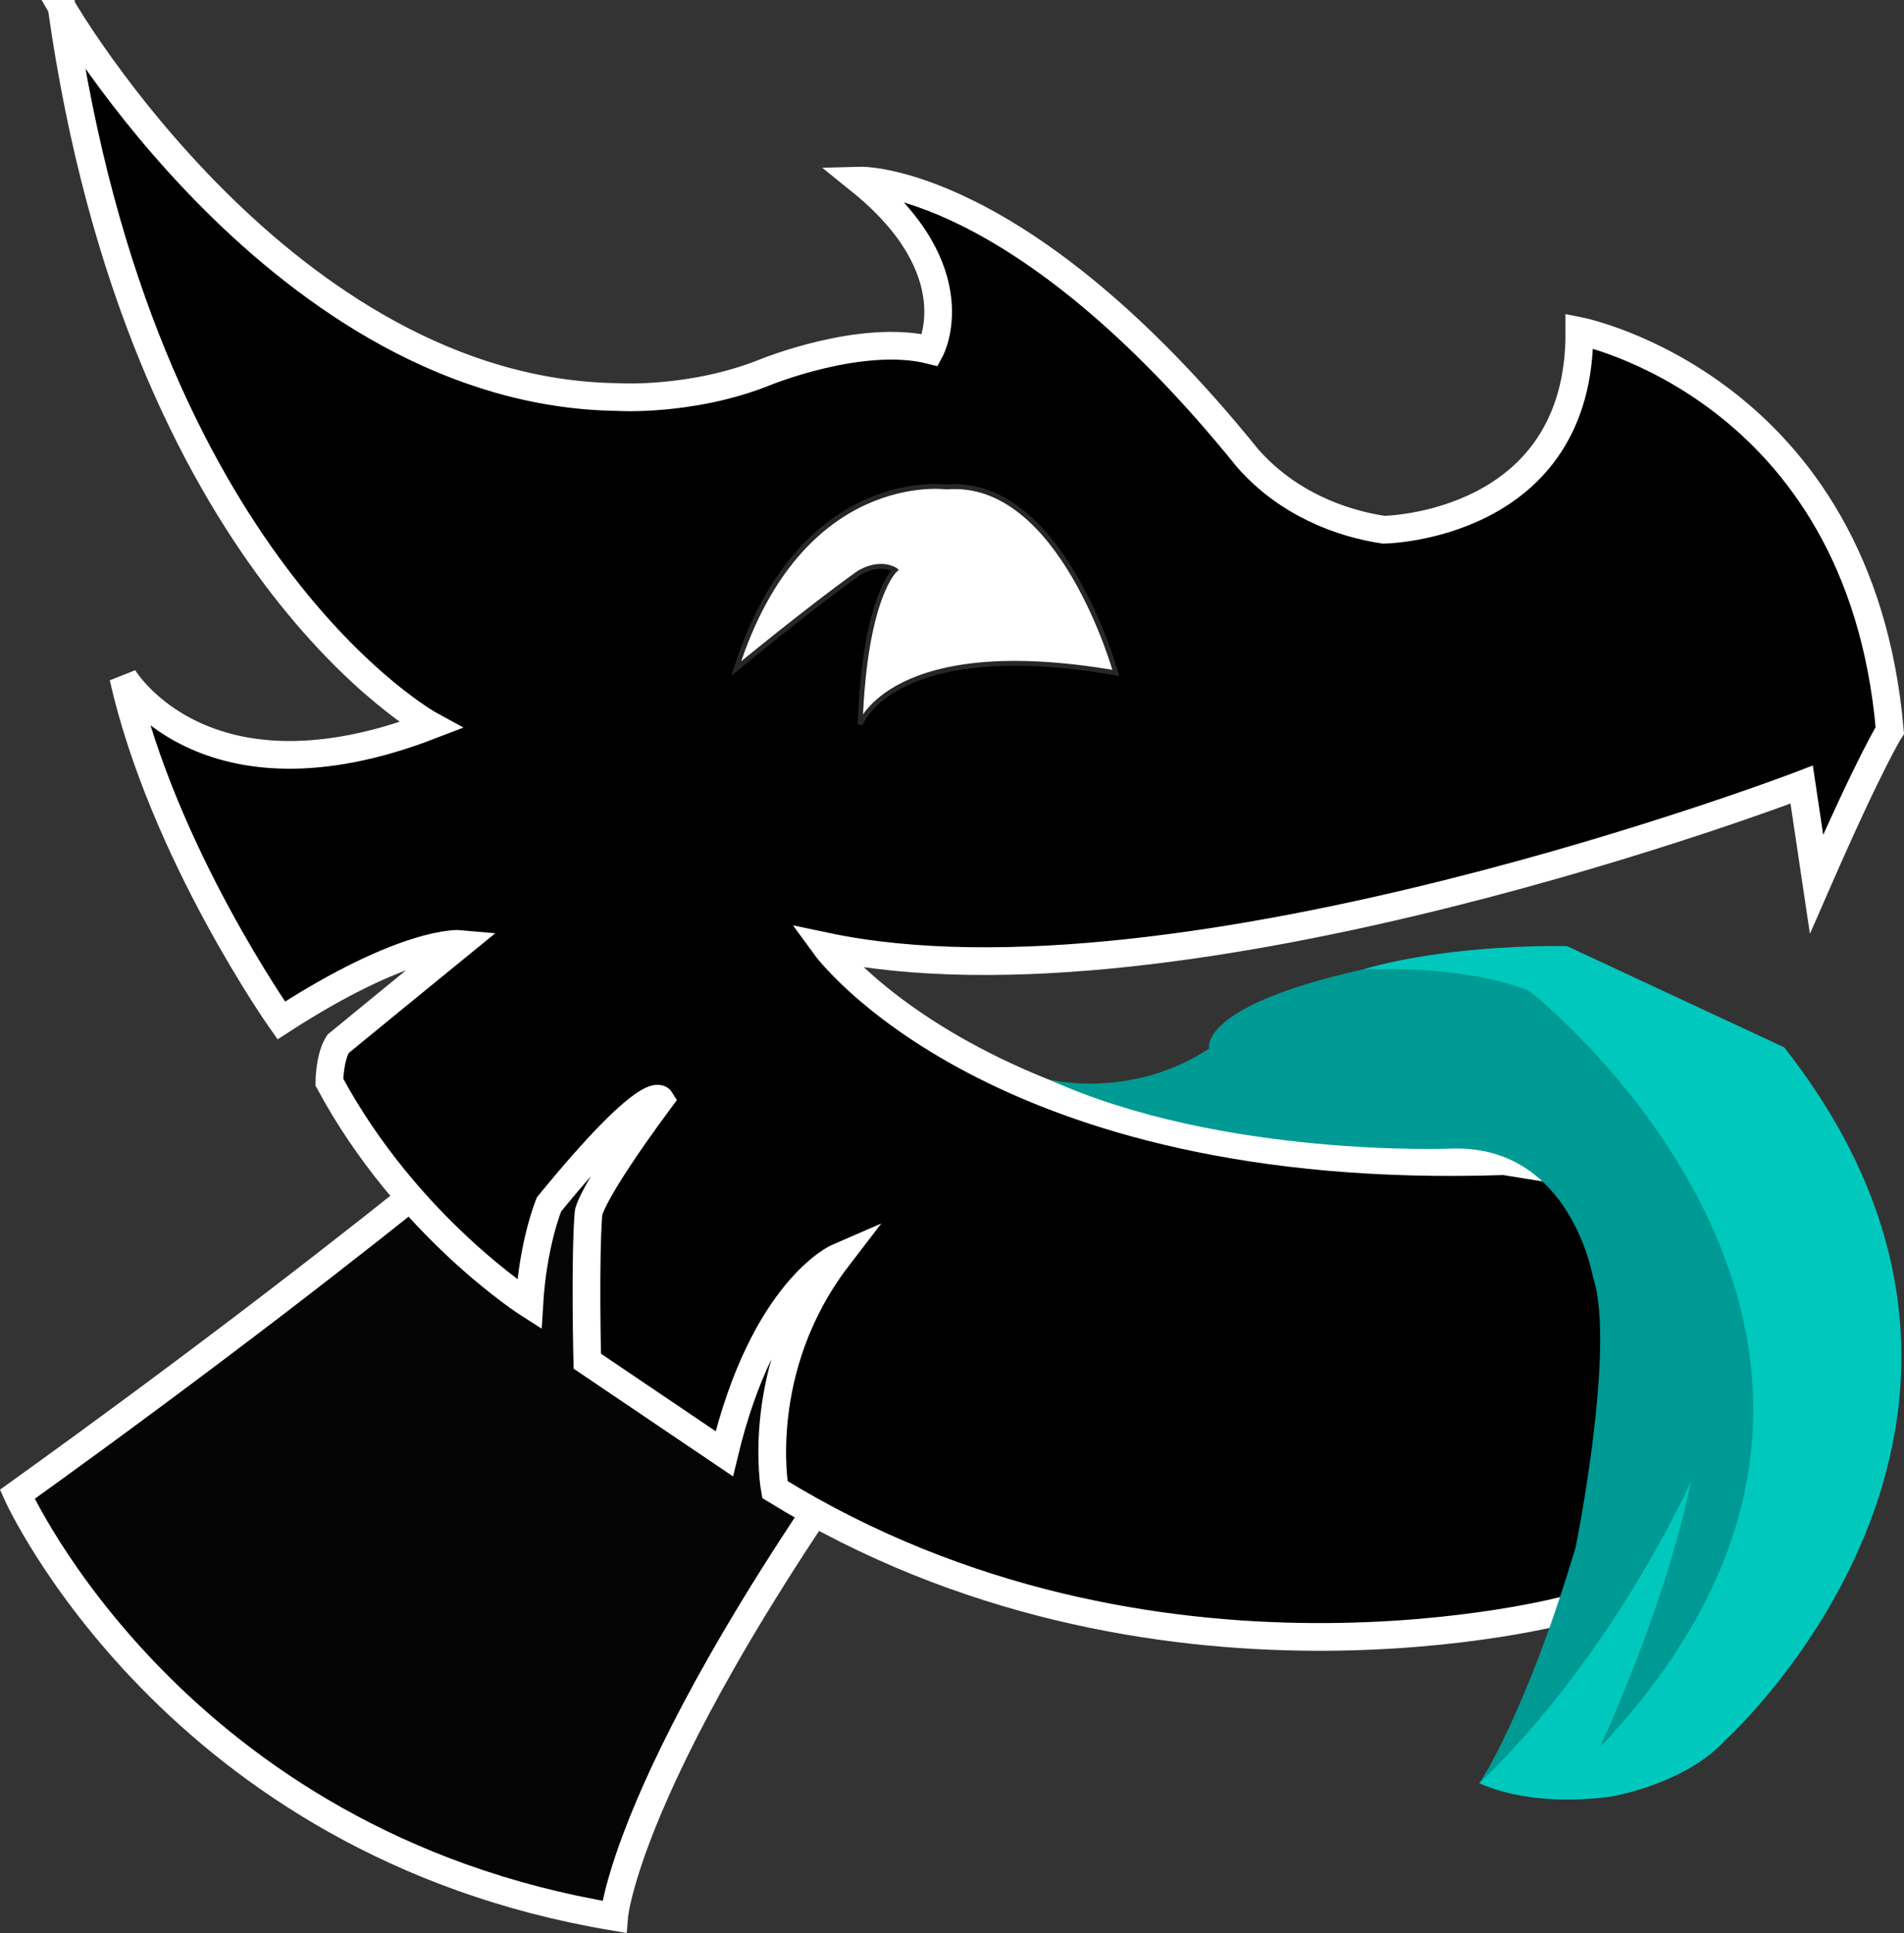 <?xml version="1.0" encoding="UTF-8" standalone="no"?>
<!-- Created with Inkscape (http://www.inkscape.org/) -->

<svg
   xmlns:dc="http://purl.org/dc/elements/1.1/"
   xmlns:cc="http://creativecommons.org/ns#"
   xmlns:rdf="http://www.w3.org/1999/02/22-rdf-syntax-ns#"
   xmlns:svg="http://www.w3.org/2000/svg"
   xmlns="http://www.w3.org/2000/svg"
   xmlns:sodipodi="http://sodipodi.sourceforge.net/DTD/sodipodi-0.dtd"
   xmlns:inkscape="http://www.inkscape.org/namespaces/inkscape"
   width="103.097mm"
   height="104.622mm"
   viewBox="0 0 103.097 104.622"
   version="1.1"
   id="svg4013"
   inkscape:version="0.92.4 (5da689c313, 2019-01-14)"
   sodipodi:docname="Mascot-Outlined-v2.svg">
  <rect x="0" y="0" width="103.097" height="104.622" fill="#333333" stroke="none"/>
  <defs
     id="defs4007" />
  <sodipodi:namedview
     id="base"
     pagecolor="#ffffff"
     bordercolor="#666666"
     borderopacity="1.0"
     inkscape:pageopacity="0.0"
     inkscape:pageshadow="2"
     inkscape:zoom="0.98994949"
     inkscape:cx="329.71736"
     inkscape:cy="286.80462"
     inkscape:document-units="mm"
     inkscape:current-layer="layer2"
     showgrid="false"
     fit-margin-top="0"
     fit-margin-left="0"
     fit-margin-right="0"
     fit-margin-bottom="0"
     inkscape:window-width="1920"
     inkscape:window-height="1001"
     inkscape:window-x="-9"
     inkscape:window-y="-9"
     inkscape:window-maximized="1" />
  <g
     inkscape:groupmode="layer"
     id="layer2"
     inkscape:label="Layer 2" />
  <g
     inkscape:label="Layer 1"
     inkscape:groupmode="layer"
     id="layer1"
     transform="translate(23.893,-115.627)">
    <path
       style="fill:#050505;fill-opacity:1;stroke:#ffffff;stroke-width:1.5;stroke-linecap:butt;stroke-linejoin:miter;stroke-miterlimit:4;stroke-dasharray:none;stroke-opacity:1"
       d="m 8.793,171.749 c 0,0 -10.961,9.827 -31.75,24.757 0,0 8.504,18.899 32.317,22.868 0,0 0.756,-9.638 19.655,-34.018 0,0 -10.961,-13.418 -20.222,-13.607 z"
       id="path888"
       inkscape:connector-curvature="0"
       sodipodi:nodetypes="ccccc" />
    <path
       style="display:inline;opacity:1;fill:#000000;fill-opacity:1;stroke:#ffffff;stroke-width:1.5;stroke-linecap:butt;stroke-linejoin:miter;stroke-miterlimit:4;stroke-dasharray:none;stroke-opacity:1"
       d="m -20.559,116.002 c 0,0 12.027,20.847 30.068,21.114 0,0 4.009,0.267 8.018,-1.336 0,0 5.212,-2.138 8.954,-1.203 0,0 2.298,-4.263 -3.797,-9.177 0,0 8.646,-0.236 20.978,15.025 2.161,2.465 5.08,3.537 7.374,3.874 0,0 10.657,-0.134 10.591,-10.758 0,0 15.202,3.009 16.809,21.624 0,0 -1.039,1.606 -3.969,8.315 l -0.803,-5.386 c 0,0 -33.552,12.831 -52.862,8.755 0,0 9.154,12.562 36.75,11.626 l 9.889,1.604 1.604,18.041 -8.018,4.61 c 0,0 -22.451,6.147 -42.964,-6.481 0,0 -1.203,-6.548 3.408,-12.562 0,0 -4.009,1.737 -6.147,10.624 l -7.417,-5.011 c 0,0 -0.134,-5.546 0.067,-8.018 0,0 0.067,-1.002 3.875,-6.147 0,0 -0.601,-0.935 -6.014,5.679 0,0 -0.869,2.071 -1.069,5.412 0,0 -6.615,-4.209 -10.824,-12.027 0,0 0,-1.336 0.468,-2.071 0,0 5.546,-4.544 6.615,-5.412 0,0 -2.873,-0.267 -9.689,4.143 0,0 -6.414,-9.087 -8.553,-18.575 0,0 4.343,7.35 16.638,2.606 0,0 -15.691,-8.551 -19.978,-38.888 z"
       id="path827"
       inkscape:connector-curvature="0"
       sodipodi:nodetypes="ccccccccccccccccccccccccccccccc" />
    <path
       style="display:inline;opacity:1;fill:#000000;fill-opacity:1;stroke:#000000;stroke-width:0.265px;stroke-linecap:butt;stroke-linejoin:miter;stroke-opacity:1"
       d="m 66.346,140.283 c 0,0 3.809,1.537 4.076,4.878 l -1.804,-0.401 c 0,0 -1.069,-2.873 -2.272,-4.477 z"
       id="path2707"
       inkscape:connector-curvature="0" />
    <path
       style="fill:#ffffff;fill-opacity:1;stroke:#272727;stroke-width:0.265px;stroke-linecap:butt;stroke-linejoin:miter;stroke-opacity:1"
       d="m 24.573,146.472 c 0,0 -1.654,1.465 -1.89,8.363 0,0 1.748,-4.866 13.843,-2.788 0,0 -2.929,-10.583 -9.166,-10.064 0,0 -7.89,-1.087 -11.387,9.827 0,0 4.016,-3.307 6.615,-5.15 0,0 1.039,-0.709 1.984,-0.189 z"
       id="path834"
       inkscape:connector-curvature="0" />
    <g
       id="g1431"
       transform="translate(0,-0.684)">
      <path
         sodipodi:nodetypes="cccccccccccc"
         inkscape:connector-curvature="0"
         id="path837"
         d="m 32.895,174.734 c 0,0 4.41,1.136 8.686,-1.67 0,0 -0.668,-2.272 8.285,-4.276 0,0 3.836,-0.525 11.186,-0.325 l 10.957,5.29 c 0,0 15.934,14.347 -3.377,35.461 0,0 -1.527,2.673 -5.336,3.207 0,0 -2.74,1.869 -7.083,0.399 0,0 2.472,-3.608 5.212,-12.762 0,0 2.205,-10.891 0.935,-14.633 0,0 -1.203,-7.083 -7.55,-6.949 0,0 -12.495,0.535 -21.916,-3.742 z"
         style="display:inline;opacity:1;fill:#009a94;fill-opacity:1;stroke:#009b94;stroke-width:0;stroke-linecap:butt;stroke-linejoin:miter;stroke-miterlimit:4;stroke-dasharray:none;stroke-opacity:1" />
      <path
         sodipodi:nodetypes="cccccccccc"
         inkscape:connector-curvature="0"
         id="path883"
         d="m 49.866,168.788 c 0,0 5.212,-0.334 9.02,1.136 0,0 24.556,19.118 3.862,40.947 0,0 3.591,-7.749 4.914,-14.363 0,0 -4.14,9.334 -11.449,16.313 0,0 2.528,1.341 7.083,0.735 0,0 4.042,-0.635 6.281,-3.107 0,0 19.062,-17.21 3.14,-37.451 l -11.76,-5.479 c 0,0 -6.114,-0.167 -11.092,1.27 z"
         style="opacity:1;fill:#00c8bd;fill-opacity:1;stroke:none;stroke-width:0.265px;stroke-linecap:butt;stroke-linejoin:miter;stroke-opacity:1" />
    </g>
  </g>
</svg>
